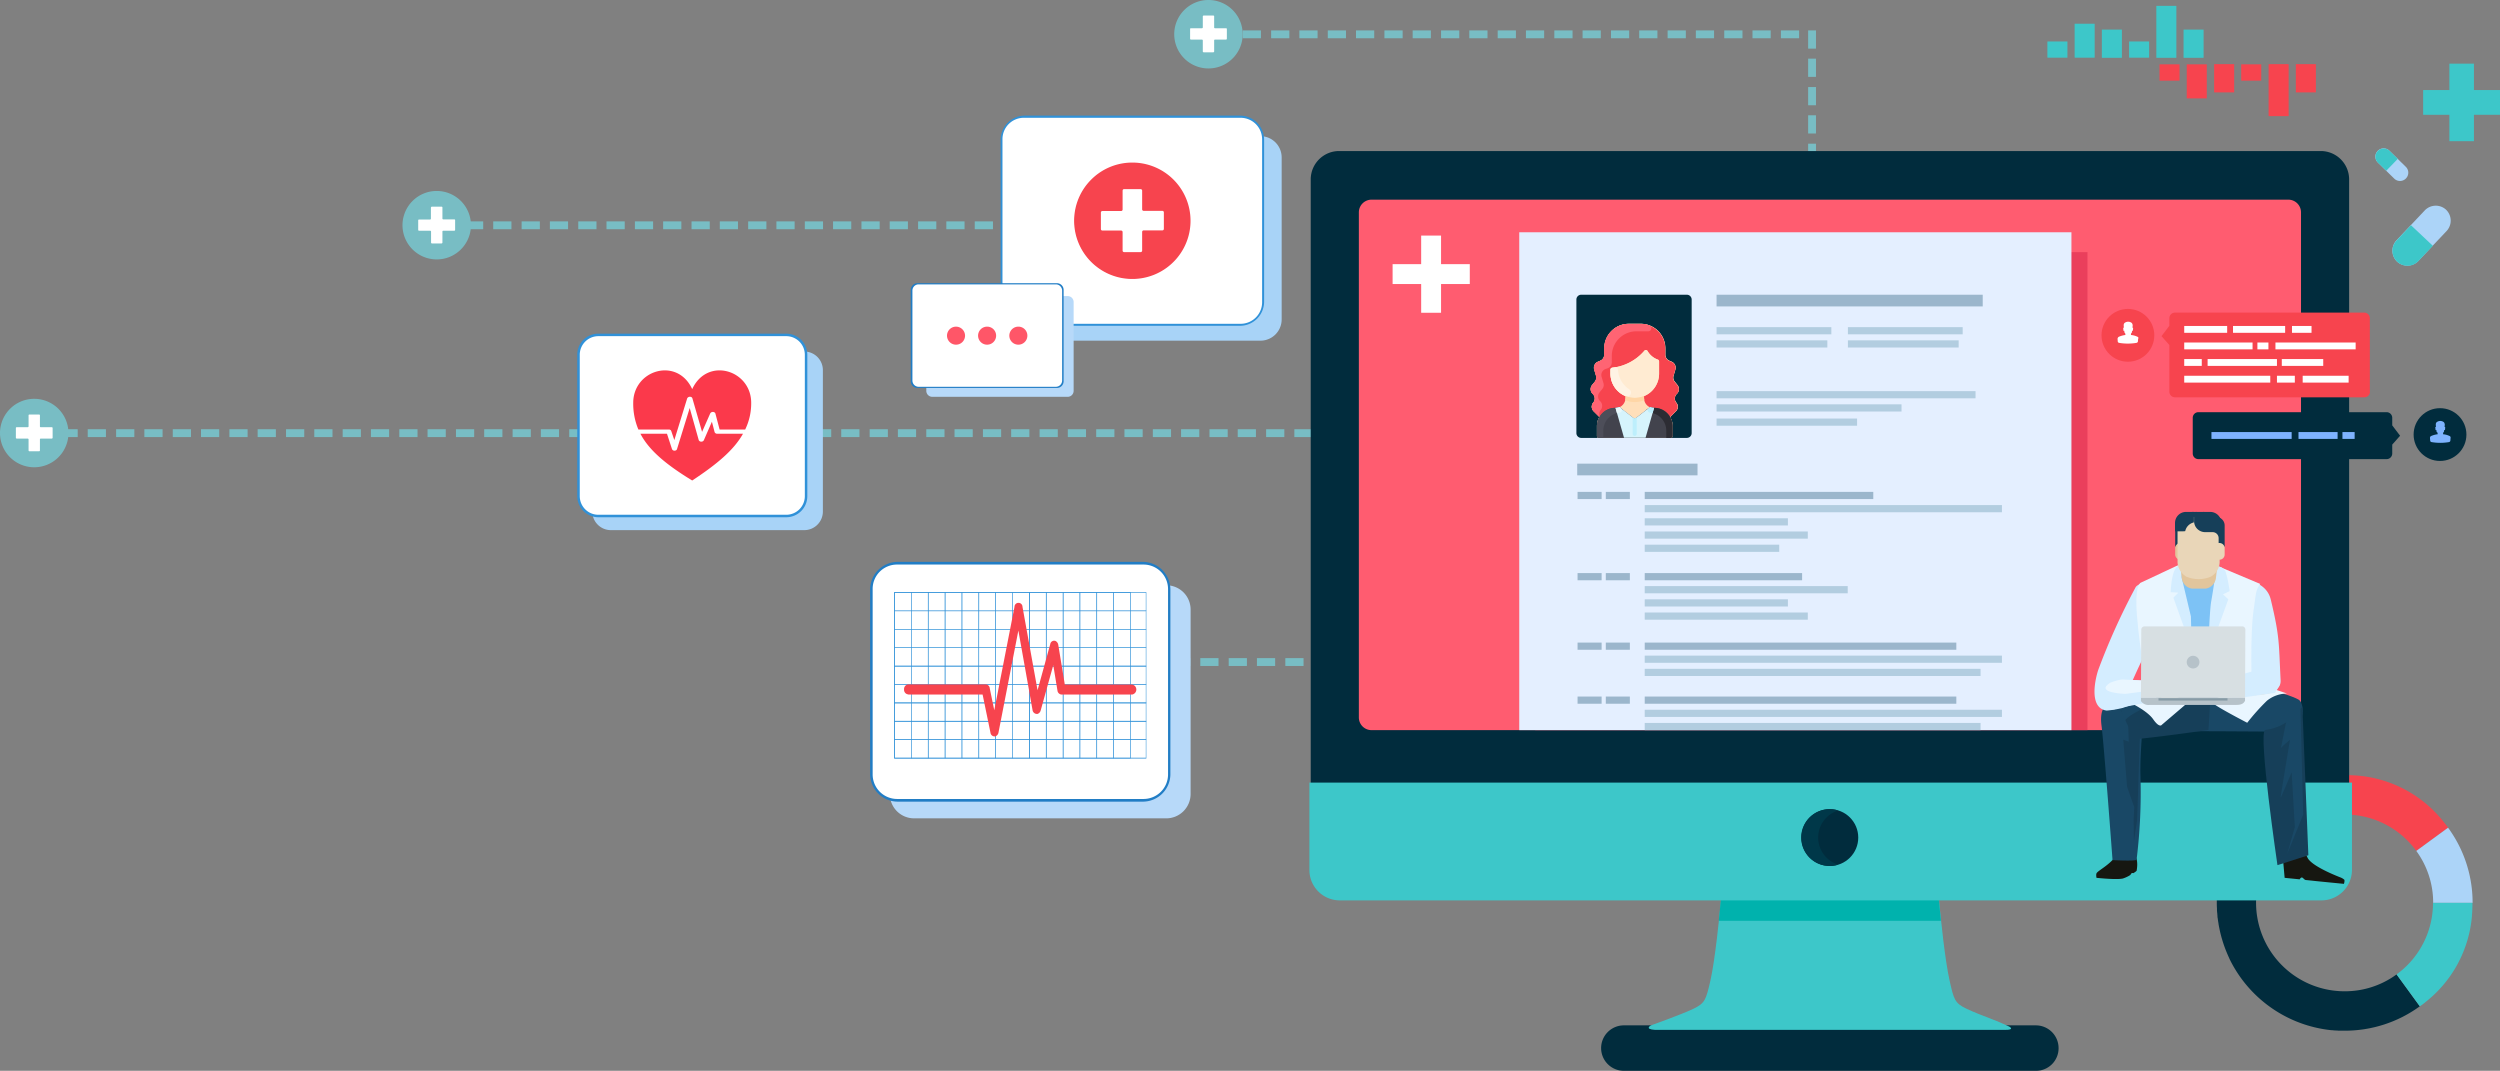 <svg xmlns="http://www.w3.org/2000/svg" xmlns:xlink="http://www.w3.org/1999/xlink" width="687.273" height="294.375" viewBox="0 0 687.273 294.375">
  <rect x="0" y="0" width="687.273" height="294.375" fill="#808080" stroke="none"/>
  <defs>
    <clipPath id="clip-path">
      <rect id="Rectangle_21855" data-name="Rectangle 21855" width="169.855" height="143.536"/>
    </clipPath>
    <clipPath id="clip-path-2">
      <rect id="Rectangle_21854" data-name="Rectangle 21854" width="31.739" height="39.409"/>
    </clipPath>
  </defs>
  <g id="mainbanner.00586187" transform="translate(-28.2 -20.1)">
    <path id="Path_27118" data-name="Path 27118" d="M1106.014,646.293H992.747a6.253,6.253,0,0,1-6.247-6.247h0a6.253,6.253,0,0,1,6.247-6.247h113.267a6.253,6.253,0,0,1,6.247,6.247h0A6.2,6.2,0,0,1,1106.014,646.293Z" transform="translate(-518.138 -331.818)" fill="#012c3d"/>
    <g id="Group_31621" data-name="Group 31621" transform="translate(44.552 138.098)">
      <rect id="Rectangle_21682" data-name="Rectangle 21682" width="5.007" height="2.159" transform="translate(0)" fill="#78bdc4"/>
      <rect id="Rectangle_21683" data-name="Rectangle 21683" width="5.007" height="2.159" transform="translate(7.762)" fill="#78bdc4"/>
      <rect id="Rectangle_21684" data-name="Rectangle 21684" width="5.007" height="2.159" transform="translate(15.571)" fill="#78bdc4"/>
      <rect id="Rectangle_21685" data-name="Rectangle 21685" width="5.007" height="2.159" transform="translate(23.333)" fill="#78bdc4"/>
      <rect id="Rectangle_21686" data-name="Rectangle 21686" width="5.007" height="2.159" transform="translate(31.142)" fill="#78bdc4"/>
      <rect id="Rectangle_21687" data-name="Rectangle 21687" width="5.007" height="2.159" transform="translate(38.904)" fill="#78bdc4"/>
      <rect id="Rectangle_21688" data-name="Rectangle 21688" width="5.007" height="2.159" transform="translate(46.712)" fill="#78bdc4"/>
      <rect id="Rectangle_21689" data-name="Rectangle 21689" width="5.007" height="2.159" transform="translate(54.475)" fill="#78bdc4"/>
      <rect id="Rectangle_21690" data-name="Rectangle 21690" width="5.007" height="2.159" transform="translate(62.283)" fill="#78bdc4"/>
      <rect id="Rectangle_21691" data-name="Rectangle 21691" width="5.007" height="2.159" transform="translate(70.046)" fill="#78bdc4"/>
      <rect id="Rectangle_21692" data-name="Rectangle 21692" width="5.007" height="2.159" transform="translate(77.854)" fill="#78bdc4"/>
      <rect id="Rectangle_21693" data-name="Rectangle 21693" width="5.007" height="2.159" transform="translate(85.616)" fill="#78bdc4"/>
      <rect id="Rectangle_21694" data-name="Rectangle 21694" width="5.007" height="2.159" transform="translate(93.425)" fill="#78bdc4"/>
      <rect id="Rectangle_21695" data-name="Rectangle 21695" width="5.007" height="2.159" transform="translate(101.187)" fill="#78bdc4"/>
      <rect id="Rectangle_21696" data-name="Rectangle 21696" width="5.007" height="2.159" transform="translate(108.995)" fill="#78bdc4"/>
      <rect id="Rectangle_21697" data-name="Rectangle 21697" width="5.007" height="2.159" transform="translate(116.758)" fill="#78bdc4"/>
      <rect id="Rectangle_21698" data-name="Rectangle 21698" width="5.007" height="2.159" transform="translate(124.566)" fill="#78bdc4"/>
      <rect id="Rectangle_21699" data-name="Rectangle 21699" width="5.007" height="2.159" transform="translate(132.329)" fill="#78bdc4"/>
      <rect id="Rectangle_21700" data-name="Rectangle 21700" width="5.007" height="2.159" transform="translate(140.137)" fill="#78bdc4"/>
      <rect id="Rectangle_21701" data-name="Rectangle 21701" width="5.007" height="2.159" transform="translate(147.899)" fill="#78bdc4"/>
    </g>
    <g id="Group_31622" data-name="Group 31622" transform="translate(243.894 138.098)">
      <rect id="Rectangle_21702" data-name="Rectangle 21702" width="5.007" height="2.159" fill="#78bdc4"/>
      <rect id="Rectangle_21703" data-name="Rectangle 21703" width="5.007" height="2.159" transform="translate(7.808)" fill="#78bdc4"/>
      <rect id="Rectangle_21704" data-name="Rectangle 21704" width="5.007" height="2.159" transform="translate(15.571)" fill="#78bdc4"/>
      <rect id="Rectangle_21705" data-name="Rectangle 21705" width="5.007" height="2.159" transform="translate(23.379)" fill="#78bdc4"/>
      <rect id="Rectangle_21706" data-name="Rectangle 21706" width="5.007" height="2.159" transform="translate(31.142)" fill="#78bdc4"/>
      <rect id="Rectangle_21707" data-name="Rectangle 21707" width="5.007" height="2.159" transform="translate(38.95)" fill="#78bdc4"/>
      <rect id="Rectangle_21708" data-name="Rectangle 21708" width="5.007" height="2.159" transform="translate(46.712)" fill="#78bdc4"/>
      <rect id="Rectangle_21709" data-name="Rectangle 21709" width="5.007" height="2.159" transform="translate(54.521)" fill="#78bdc4"/>
      <rect id="Rectangle_21710" data-name="Rectangle 21710" width="5.007" height="2.159" transform="translate(62.283)" fill="#78bdc4"/>
      <rect id="Rectangle_21711" data-name="Rectangle 21711" width="5.007" height="2.159" transform="translate(70.092)" fill="#78bdc4"/>
      <rect id="Rectangle_21712" data-name="Rectangle 21712" width="5.007" height="2.159" transform="translate(77.854)" fill="#78bdc4"/>
      <rect id="Rectangle_21713" data-name="Rectangle 21713" width="5.007" height="2.159" transform="translate(85.662)" fill="#78bdc4"/>
      <rect id="Rectangle_21714" data-name="Rectangle 21714" width="5.007" height="2.159" transform="translate(93.425)" fill="#78bdc4"/>
      <rect id="Rectangle_21715" data-name="Rectangle 21715" width="5.007" height="2.159" transform="translate(101.233)" fill="#78bdc4"/>
      <rect id="Rectangle_21716" data-name="Rectangle 21716" width="5.007" height="2.159" transform="translate(108.995)" fill="#78bdc4"/>
      <rect id="Rectangle_21717" data-name="Rectangle 21717" width="5.007" height="2.159" transform="translate(116.804)" fill="#78bdc4"/>
      <rect id="Rectangle_21718" data-name="Rectangle 21718" width="5.007" height="2.159" transform="translate(124.566)" fill="#78bdc4"/>
      <rect id="Rectangle_21719" data-name="Rectangle 21719" width="5.007" height="2.159" transform="translate(132.375)" fill="#78bdc4"/>
      <rect id="Rectangle_21720" data-name="Rectangle 21720" width="5.007" height="2.159" transform="translate(140.137)" fill="#78bdc4"/>
      <rect id="Rectangle_21721" data-name="Rectangle 21721" width="5.007" height="2.159" transform="translate(147.945)" fill="#78bdc4"/>
    </g>
    <g id="Group_31623" data-name="Group 31623" transform="translate(156.027 80.959)">
      <rect id="Rectangle_21722" data-name="Rectangle 21722" width="5.007" height="2.159" fill="#78bdc4"/>
      <rect id="Rectangle_21723" data-name="Rectangle 21723" width="5.007" height="2.159" transform="translate(7.762)" fill="#78bdc4"/>
      <rect id="Rectangle_21724" data-name="Rectangle 21724" width="5.007" height="2.159" transform="translate(15.571)" fill="#78bdc4"/>
      <rect id="Rectangle_21725" data-name="Rectangle 21725" width="5.007" height="2.159" transform="translate(23.333)" fill="#78bdc4"/>
      <rect id="Rectangle_21726" data-name="Rectangle 21726" width="5.007" height="2.159" transform="translate(31.142)" fill="#78bdc4"/>
      <rect id="Rectangle_21727" data-name="Rectangle 21727" width="5.007" height="2.159" transform="translate(38.904)" fill="#78bdc4"/>
      <rect id="Rectangle_21728" data-name="Rectangle 21728" width="5.007" height="2.159" transform="translate(46.712)" fill="#78bdc4"/>
      <rect id="Rectangle_21729" data-name="Rectangle 21729" width="5.007" height="2.159" transform="translate(54.475)" fill="#78bdc4"/>
      <rect id="Rectangle_21730" data-name="Rectangle 21730" width="5.007" height="2.159" transform="translate(62.283)" fill="#78bdc4"/>
      <rect id="Rectangle_21731" data-name="Rectangle 21731" width="5.007" height="2.159" transform="translate(70.046)" fill="#78bdc4"/>
      <rect id="Rectangle_21732" data-name="Rectangle 21732" width="5.007" height="2.159" transform="translate(77.854)" fill="#78bdc4"/>
      <rect id="Rectangle_21733" data-name="Rectangle 21733" width="5.007" height="2.159" transform="translate(85.616)" fill="#78bdc4"/>
      <rect id="Rectangle_21734" data-name="Rectangle 21734" width="5.007" height="2.159" transform="translate(93.425)" fill="#78bdc4"/>
      <rect id="Rectangle_21735" data-name="Rectangle 21735" width="5.007" height="2.159" transform="translate(101.187)" fill="#78bdc4"/>
      <rect id="Rectangle_21736" data-name="Rectangle 21736" width="5.007" height="2.159" transform="translate(108.995)" fill="#78bdc4"/>
      <rect id="Rectangle_21737" data-name="Rectangle 21737" width="5.007" height="2.159" transform="translate(116.758)" fill="#78bdc4"/>
      <rect id="Rectangle_21738" data-name="Rectangle 21738" width="5.007" height="2.159" transform="translate(124.566)" fill="#78bdc4"/>
      <rect id="Rectangle_21739" data-name="Rectangle 21739" width="5.007" height="2.159" transform="translate(132.329)" fill="#78bdc4"/>
      <rect id="Rectangle_21740" data-name="Rectangle 21740" width="5.007" height="2.159" transform="translate(140.137)" fill="#78bdc4"/>
      <rect id="Rectangle_21741" data-name="Rectangle 21741" width="5.007" height="2.159" transform="translate(147.899)" fill="#78bdc4"/>
    </g>
    <g id="Group_31624" data-name="Group 31624" transform="translate(369.839 28.46)">
      <rect id="Rectangle_21742" data-name="Rectangle 21742" width="5.007" height="2.159" fill="#78bdc4"/>
      <rect id="Rectangle_21743" data-name="Rectangle 21743" width="5.007" height="2.159" transform="translate(7.808)" fill="#78bdc4"/>
      <rect id="Rectangle_21744" data-name="Rectangle 21744" width="5.007" height="2.159" transform="translate(15.571)" fill="#78bdc4"/>
      <rect id="Rectangle_21745" data-name="Rectangle 21745" width="5.007" height="2.159" transform="translate(23.379)" fill="#78bdc4"/>
      <rect id="Rectangle_21746" data-name="Rectangle 21746" width="5.007" height="2.159" transform="translate(31.142)" fill="#78bdc4"/>
      <rect id="Rectangle_21747" data-name="Rectangle 21747" width="5.007" height="2.159" transform="translate(38.95)" fill="#78bdc4"/>
      <rect id="Rectangle_21748" data-name="Rectangle 21748" width="5.007" height="2.159" transform="translate(46.712)" fill="#78bdc4"/>
      <rect id="Rectangle_21749" data-name="Rectangle 21749" width="5.007" height="2.159" transform="translate(54.521)" fill="#78bdc4"/>
      <rect id="Rectangle_21750" data-name="Rectangle 21750" width="5.007" height="2.159" transform="translate(62.283)" fill="#78bdc4"/>
      <rect id="Rectangle_21751" data-name="Rectangle 21751" width="5.007" height="2.159" transform="translate(70.091)" fill="#78bdc4"/>
      <rect id="Rectangle_21752" data-name="Rectangle 21752" width="5.007" height="2.159" transform="translate(77.854)" fill="#78bdc4"/>
      <rect id="Rectangle_21753" data-name="Rectangle 21753" width="5.007" height="2.159" transform="translate(85.662)" fill="#78bdc4"/>
      <rect id="Rectangle_21754" data-name="Rectangle 21754" width="5.007" height="2.159" transform="translate(93.425)" fill="#78bdc4"/>
      <rect id="Rectangle_21755" data-name="Rectangle 21755" width="5.007" height="2.159" transform="translate(101.233)" fill="#78bdc4"/>
      <rect id="Rectangle_21756" data-name="Rectangle 21756" width="5.007" height="2.159" transform="translate(108.995)" fill="#78bdc4"/>
      <rect id="Rectangle_21757" data-name="Rectangle 21757" width="5.007" height="2.159" transform="translate(116.804)" fill="#78bdc4"/>
      <rect id="Rectangle_21758" data-name="Rectangle 21758" width="5.007" height="2.159" transform="translate(124.566)" fill="#78bdc4"/>
      <rect id="Rectangle_21759" data-name="Rectangle 21759" width="5.007" height="2.159" transform="translate(132.375)" fill="#78bdc4"/>
      <rect id="Rectangle_21760" data-name="Rectangle 21760" width="5.007" height="2.159" transform="translate(140.137)" fill="#78bdc4"/>
      <rect id="Rectangle_21761" data-name="Rectangle 21761" width="5.007" height="2.159" transform="translate(147.945)" fill="#78bdc4"/>
      <rect id="Rectangle_21762" data-name="Rectangle 21762" width="2.159" height="5.007" transform="translate(155.432 38.904)" fill="#78bdc4"/>
      <rect id="Rectangle_21763" data-name="Rectangle 21763" width="2.159" height="5.007" transform="translate(155.432 31.142)" fill="#78bdc4"/>
      <rect id="Rectangle_21764" data-name="Rectangle 21764" width="2.159" height="5.007" transform="translate(155.432 23.333)" fill="#78bdc4"/>
      <rect id="Rectangle_21765" data-name="Rectangle 21765" width="2.159" height="5.007" transform="translate(155.432 15.571)" fill="#78bdc4"/>
      <rect id="Rectangle_21766" data-name="Rectangle 21766" width="2.159" height="5.007" transform="translate(155.432 7.762)" fill="#78bdc4"/>
      <rect id="Rectangle_21767" data-name="Rectangle 21767" width="2.159" height="5.007" transform="translate(155.432)" fill="#78bdc4"/>
    </g>
    <g id="Group_31625" data-name="Group 31625" transform="translate(311.46 201.024)">
      <rect id="Rectangle_21768" data-name="Rectangle 21768" width="5.007" height="2.159" fill="#78bdc4"/>
      <rect id="Rectangle_21769" data-name="Rectangle 21769" width="5.007" height="2.159" transform="translate(7.808)" fill="#78bdc4"/>
      <rect id="Rectangle_21770" data-name="Rectangle 21770" width="5.007" height="2.159" transform="translate(15.571)" fill="#78bdc4"/>
      <rect id="Rectangle_21771" data-name="Rectangle 21771" width="5.007" height="2.159" transform="translate(23.379)" fill="#78bdc4"/>
      <rect id="Rectangle_21772" data-name="Rectangle 21772" width="5.007" height="2.159" transform="translate(31.142)" fill="#78bdc4"/>
      <rect id="Rectangle_21773" data-name="Rectangle 21773" width="5.007" height="2.159" transform="translate(38.95)" fill="#78bdc4"/>
      <rect id="Rectangle_21774" data-name="Rectangle 21774" width="5.007" height="2.159" transform="translate(46.712)" fill="#78bdc4"/>
      <rect id="Rectangle_21775" data-name="Rectangle 21775" width="5.007" height="2.159" transform="translate(54.521)" fill="#78bdc4"/>
      <rect id="Rectangle_21776" data-name="Rectangle 21776" width="5.007" height="2.159" transform="translate(62.283)" fill="#78bdc4"/>
      <rect id="Rectangle_21777" data-name="Rectangle 21777" width="5.007" height="2.159" transform="translate(70.091)" fill="#78bdc4"/>
      <rect id="Rectangle_21778" data-name="Rectangle 21778" width="5.007" height="2.159" transform="translate(77.854)" fill="#78bdc4"/>
      <rect id="Rectangle_21779" data-name="Rectangle 21779" width="5.007" height="2.159" transform="translate(85.662)" fill="#78bdc4"/>
      <rect id="Rectangle_21780" data-name="Rectangle 21780" width="5.007" height="2.159" transform="translate(93.425)" fill="#78bdc4"/>
      <rect id="Rectangle_21781" data-name="Rectangle 21781" width="5.007" height="2.159" transform="translate(101.233)" fill="#78bdc4"/>
      <rect id="Rectangle_21782" data-name="Rectangle 21782" width="5.007" height="2.159" transform="translate(108.995)" fill="#78bdc4"/>
      <rect id="Rectangle_21783" data-name="Rectangle 21783" width="5.007" height="2.159" transform="translate(116.804)" fill="#78bdc4"/>
      <rect id="Rectangle_21784" data-name="Rectangle 21784" width="5.007" height="2.159" transform="translate(124.566)" fill="#78bdc4"/>
      <rect id="Rectangle_21785" data-name="Rectangle 21785" width="5.007" height="2.159" transform="translate(132.375)" fill="#78bdc4"/>
      <rect id="Rectangle_21786" data-name="Rectangle 21786" width="5.007" height="2.159" transform="translate(140.137)" fill="#78bdc4"/>
      <rect id="Rectangle_21787" data-name="Rectangle 21787" width="5.007" height="2.159" transform="translate(147.945)" fill="#78bdc4"/>
    </g>
    <g id="Group_31626" data-name="Group 31626" transform="translate(637.619 233.176)">
      <path id="Path_27119" data-name="Path 27119" d="M1445.561,496.769a33.692,33.692,0,0,0-25.262-12.723c-.643-.046-1.24-.046-1.883-.046h0a33.245,33.245,0,0,0-10.84,1.7.653.653,0,0,1-.276.092c.092-.046.184-.046.276-.092l3.353,10.335a24.171,24.171,0,0,1,7.533-1.194h0a24.266,24.266,0,0,1,19.659,10.013l8.773-6.385C1446.434,497.871,1446.021,497.32,1445.561,496.769Z" transform="translate(-1383.278 -484)" fill="#f7444e"/>
      <path id="Path_27120" data-name="Path 27120" d="M1474.4,521.522a24.038,24.038,0,0,1,4.639,14.285h10.84c0,.643,0,1.286-.046,1.883v.092c.046-.643.046-1.332.046-1.975a34.817,34.817,0,0,0-6.476-20.3c-.505-.689-.689-.919-.276-.367Z" transform="translate(-1419.558 -500.669)" fill="#acd4f8"/>
      <path id="Path_27121" data-name="Path 27121" d="M1404.422,540.689a24.038,24.038,0,0,1-14.285,4.639,24.344,24.344,0,0,1-7.533-47.493l-3.353-10.335a.654.654,0,0,1-.276.092c-.413.138-.873.276-1.286.459-.138.046-.229.092-.367.138A34.42,34.42,0,0,0,1355,519.514v1.562c0,.459,0,.919.046,1.424v.413a8.9,8.9,0,0,0,.092,1.1c0,.276.046.505.046.781a2.683,2.683,0,0,0,.092.6,11.577,11.577,0,0,0,.184,1.24v.092a35.946,35.946,0,0,0,2.526,8.543c.138.322.276.643.459,1.01v.046a35.194,35.194,0,0,0,28.018,19.7h.23a11.257,11.257,0,0,0,1.24.092c.23,0,.413.046.643.046h1.562a34.962,34.962,0,0,0,20.669-6.706Z" transform="translate(-1355 -485.892)" fill="#012c3d"/>
      <path id="Path_27122" data-name="Path 27122" d="M1470.638,587.691a33.659,33.659,0,0,0,12.677-23.563v-.184c.046-.459.092-.965.092-1.47v-.092c.046-.643.046-1.24.046-1.883h-10.84a24.266,24.266,0,0,1-10.013,19.659l6.385,8.773h0A14.1,14.1,0,0,0,1470.638,587.691Z" transform="translate(-1413.177 -525.362)" fill="#3dc7c9"/>
    </g>
    <g id="Group_31627" data-name="Group 31627" transform="translate(591.045 21.708)">
      <path id="Path_27123" data-name="Path 27123" d="M1259.112,49.309c0,.046-.046.046-.092.046h-5.328a.161.161,0,0,1-.092-.046V44.946c0-.046.046-.046.092-.046h5.328a.16.16,0,0,1,.092.046Z" transform="translate(-1253.6 -35.117)" fill="#3dc7c9"/>
      <path id="Path_27124" data-name="Path 27124" d="M1275.412,43.578c0,.046-.046.046-.092.046h-5.328a.161.161,0,0,1-.092-.046V34.346c0-.046.046-.046.092-.046h5.328a.16.16,0,0,1,.092.046Z" transform="translate(-1262.413 -29.385)" fill="#3dc7c9"/>
      <path id="Path_27125" data-name="Path 27125" d="M1291.712,45.516a.161.161,0,0,1-.092.046h-5.328c-.046,0-.092,0-.092-.046V37.846a.16.16,0,0,1,.092-.046h5.328c.046,0,.092,0,.092.046Z" transform="translate(-1271.226 -31.278)" fill="#3dc7c9"/>
      <path id="Path_27126" data-name="Path 27126" d="M1308.012,49.309c0,.046-.046.046-.092.046h-5.328a.161.161,0,0,1-.092-.046V44.946c0-.046.046-.046.092-.046h5.328a.161.161,0,0,1,.092.046Z" transform="translate(-1280.04 -35.117)" fill="#3dc7c9"/>
      <path id="Path_27127" data-name="Path 27127" d="M1324.312,37.793a.1.1,0,0,1-.092.092h-5.328a.1.1,0,0,1-.092-.092v-14.1a.1.1,0,0,1,.092-.092h5.328a.1.1,0,0,1,.092.092Z" transform="translate(-1288.853 -23.6)" fill="#3dc7c9"/>
      <path id="Path_27128" data-name="Path 27128" d="M1340.612,45.516a.16.16,0,0,1-.092.046h-5.328c-.046,0-.092,0-.092-.046V37.846a.161.161,0,0,1,.092-.046h5.328c.046,0,.092,0,.092.046Z" transform="translate(-1297.666 -31.278)" fill="#3dc7c9"/>
    </g>
    <g id="Group_31629" data-name="Group 31629" transform="translate(621.865 37.738)">
      <g id="Group_31628" data-name="Group 31628">
        <path id="Path_27129" data-name="Path 27129" d="M1326.212,58.646c0-.046-.046-.046-.092-.046h-5.328a.16.16,0,0,0-.092.046v4.409c0,.046.046.046.092.046h5.328a.159.159,0,0,0,.092-.046Z" transform="translate(-1320.7 -58.554)" fill="#f7444e"/>
        <path id="Path_27130" data-name="Path 27130" d="M1342.512,58.646c0-.046-.046-.046-.092-.046h-5.328a.16.16,0,0,0-.092.046v9.278c0,.046.046.046.092.046h5.328a.16.16,0,0,0,.092-.046Z" transform="translate(-1329.513 -58.554)" fill="#f7444e"/>
        <path id="Path_27131" data-name="Path 27131" d="M1358.912,58.546a.16.16,0,0,0-.092-.046h-5.328c-.046,0-.092,0-.092.046v7.671a.161.161,0,0,0,.092.046h5.328c.046,0,.092,0,.092-.046Z" transform="translate(-1338.38 -58.5)" fill="#f7444e"/>
        <path id="Path_27132" data-name="Path 27132" d="M1375.112,58.646c0-.046-.046-.046-.092-.046h-5.328a.16.16,0,0,0-.092.046v4.409c0,.046.046.046.092.046h5.328a.16.16,0,0,0,.092-.046Z" transform="translate(-1347.14 -58.554)" fill="#f7444e"/>
        <path id="Path_27133" data-name="Path 27133" d="M1391.512,58.592a.1.1,0,0,0-.092-.092h-5.328a.1.1,0,0,0-.092.092v14.1a.1.1,0,0,0,.092.092h5.328a.1.1,0,0,0,.092-.092Z" transform="translate(-1356.007 -58.5)" fill="#f7444e"/>
        <path id="Path_27134" data-name="Path 27134" d="M1407.812,58.546a.16.16,0,0,0-.092-.046h-5.328c-.046,0-.092,0-.092.046v7.671a.16.16,0,0,0,.092.046h5.328c.046,0,.092,0,.092-.046Z" transform="translate(-1364.82 -58.5)" fill="#f7444e"/>
      </g>
    </g>
    <g id="Group_31630" data-name="Group 31630" transform="translate(388.165 61.622)">
      <path id="Path_27135" data-name="Path 27135" d="M1114.167,592.913s-2.067-1.01-4.455-1.929c-2.526-.964-5.6-2.159-7.4-3.031-3.169-1.516-3.445-2.526-4.593-7.671-1.286-5.65-2.48-17.546-2.985-22.782h-59.8c-.505,5.19-1.7,17.133-2.986,22.782-1.194,5.19-1.47,6.155-4.593,7.671-1.791.873-4.823,2.021-7.349,2.985h0c-2.434.919-4.409,1.608-4.409,1.608s-1.929,1.056,1.148,1.24h96.135C1115.774,593.832,1114.167,592.913,1114.167,592.913Z" transform="translate(-921.713 -352.186)" fill="#3dc7c9"/>
      <path id="Path_27136" data-name="Path 27136" d="M1117.989,563.793c-.276-2.48-.459-4.685-.643-6.293h-59.8c-.138,1.608-.367,3.812-.643,6.293Z" transform="translate(-944.368 -352.186)" fill="#00b2ad"/>
      <path id="Path_27137" data-name="Path 27137" d="M1098.164,284.489V118.308a7.8,7.8,0,0,0-7.808-7.808H820.508a7.8,7.8,0,0,0-7.808,7.808v166.18Z" transform="translate(-812.333 -110.5)" fill="#012c3d"/>
      <path id="Path_27138" data-name="Path 27138" d="M811.9,488.5v24.022a8.36,8.36,0,0,0,8.359,8.36h269.848a8.4,8.4,0,0,0,8.406-8.36V488.5Z" transform="translate(-811.9 -314.879)" fill="#3dc7c9"/>
      <path id="Path_27139" data-name="Path 27139" d="M844.991,285.433h252.026a3.489,3.489,0,0,0,3.491-3.491V143.091a3.489,3.489,0,0,0-3.491-3.491H844.991a3.489,3.489,0,0,0-3.491,3.491v138.9A3.48,3.48,0,0,0,844.991,285.433Z" transform="translate(-827.904 -126.234)" fill="#ff5c70"/>
    </g>
    <g id="Group_31631" data-name="Group 31631" transform="translate(411.039 84.863)">
      <rect id="Rectangle_21788" data-name="Rectangle 21788" width="5.466" height="21.22" transform="translate(7.854)" fill="#fff"/>
      <rect id="Rectangle_21789" data-name="Rectangle 21789" width="21.22" height="5.466" transform="translate(0 7.854)" fill="#fff"/>
    </g>
    <g id="Group_31635" data-name="Group 31635" transform="translate(440.619 77.285)">
      <g id="Group_31634" data-name="Group 31634" clip-path="url(#clip-path)">
        <rect id="Rectangle_21790" data-name="Rectangle 21790" width="151.804" height="214.73" transform="translate(9.646 12.126)" fill="#ea3f5c"/>
        <rect id="Rectangle_21791" data-name="Rectangle 21791" width="151.804" height="214.73" transform="translate(5.236 6.66)" fill="#e4efff"/>
        <rect id="Rectangle_21792" data-name="Rectangle 21792" width="73.169" height="3.215" transform="translate(59.481 23.838)" fill="#9bb6cc"/>
        <rect id="Rectangle_21793" data-name="Rectangle 21793" width="45.243" height="2.343" transform="translate(59.895 190.983)" fill="#b2cde0"/>
        <rect id="Rectangle_21794" data-name="Rectangle 21794" width="45.243" height="2.343" transform="translate(59.895 194.979)" fill="#b2cde0"/>
        <rect id="Rectangle_21795" data-name="Rectangle 21795" width="45.243" height="2.343" transform="translate(59.895 198.975)" fill="#b2cde0"/>
        <rect id="Rectangle_21796" data-name="Rectangle 21796" width="44.002" height="2.343" transform="translate(59.895 190.983)" fill="#9bb6cc"/>
        <rect id="Rectangle_21797" data-name="Rectangle 21797" width="28.34" height="2.343" transform="translate(59.895 194.979)" fill="#9bb6cc"/>
        <rect id="Rectangle_21798" data-name="Rectangle 21798" width="40.879" height="2.343" transform="translate(59.895 198.975)" fill="#9bb6cc"/>
        <rect id="Rectangle_21799" data-name="Rectangle 21799" width="39.042" height="1.975" transform="translate(27.421 161.22)" fill="#b2cde0"/>
        <rect id="Rectangle_21800" data-name="Rectangle 21800" width="29.212" height="1.975" transform="translate(27.421 164.848)" fill="#b2cde0"/>
        <rect id="Rectangle_21801" data-name="Rectangle 21801" width="31.968" height="1.975" transform="translate(27.421 168.477)" fill="#b2cde0"/>
        <rect id="Rectangle_21802" data-name="Rectangle 21802" width="24.068" height="1.975" transform="translate(21.404 191.305)" fill="#b2cde0"/>
        <rect id="Rectangle_21803" data-name="Rectangle 21803" width="29.212" height="1.975" transform="translate(21.404 194.933)" fill="#b2cde0"/>
        <rect id="Rectangle_21804" data-name="Rectangle 21804" width="20.026" height="1.975" transform="translate(21.404 198.516)" fill="#b2cde0"/>
        <rect id="Rectangle_21805" data-name="Rectangle 21805" width="26.273" height="1.975" transform="translate(27.421 172.059)" fill="#b2cde0"/>
        <rect id="Rectangle_21806" data-name="Rectangle 21806" width="39.409" height="1.975" transform="translate(27.421 175.688)" fill="#b2cde0"/>
        <rect id="Rectangle_21807" data-name="Rectangle 21807" width="3.077" height="1.975" transform="translate(21.174 161.22)" fill="#b2cde0"/>
        <rect id="Rectangle_21808" data-name="Rectangle 21808" width="3.077" height="1.975" transform="translate(21.174 164.848)" fill="#b2cde0"/>
        <rect id="Rectangle_21809" data-name="Rectangle 21809" width="3.077" height="1.975" transform="translate(21.174 168.477)" fill="#b2cde0"/>
        <rect id="Rectangle_21810" data-name="Rectangle 21810" width="3.077" height="1.975" transform="translate(21.174 172.059)" fill="#b2cde0"/>
        <rect id="Rectangle_21811" data-name="Rectangle 21811" width="3.077" height="1.975" transform="translate(21.174 175.688)" fill="#b2cde0"/>
        <rect id="Rectangle_21812" data-name="Rectangle 21812" width="62.834" height="1.975" transform="translate(39.731 78.038)" fill="#9bb6cc"/>
        <rect id="Rectangle_21813" data-name="Rectangle 21813" width="6.614" height="1.975" transform="translate(21.266 78.038)" fill="#9bb6cc"/>
        <rect id="Rectangle_21814" data-name="Rectangle 21814" width="98.202" height="1.975" transform="translate(39.731 81.666)" fill="#b2cde0"/>
        <rect id="Rectangle_21815" data-name="Rectangle 21815" width="39.363" height="1.975" transform="translate(39.731 85.295)" fill="#b2cde0"/>
        <rect id="Rectangle_21816" data-name="Rectangle 21816" width="44.829" height="1.975" transform="translate(39.731 88.923)" fill="#b2cde0"/>
        <rect id="Rectangle_21817" data-name="Rectangle 21817" width="36.975" height="1.975" transform="translate(39.731 92.552)" fill="#b2cde0"/>
        <rect id="Rectangle_21818" data-name="Rectangle 21818" width="43.267" height="1.975" transform="translate(39.731 100.36)" fill="#9bb6cc"/>
        <rect id="Rectangle_21819" data-name="Rectangle 21819" width="6.614" height="1.975" transform="translate(21.266 100.36)" fill="#9bb6cc"/>
        <rect id="Rectangle_21820" data-name="Rectangle 21820" width="55.807" height="1.975" transform="translate(39.731 103.943)" fill="#b2cde0"/>
        <rect id="Rectangle_21821" data-name="Rectangle 21821" width="39.363" height="1.975" transform="translate(39.731 107.572)" fill="#b2cde0"/>
        <rect id="Rectangle_21822" data-name="Rectangle 21822" width="44.829" height="1.975" transform="translate(39.731 111.2)" fill="#b2cde0"/>
        <rect id="Rectangle_21823" data-name="Rectangle 21823" width="85.662" height="1.975" transform="translate(39.731 119.468)" fill="#9bb6cc"/>
        <rect id="Rectangle_21824" data-name="Rectangle 21824" width="6.614" height="1.975" transform="translate(21.266 119.468)" fill="#9bb6cc"/>
        <rect id="Rectangle_21825" data-name="Rectangle 21825" width="98.202" height="1.975" transform="translate(39.731 123.051)" fill="#b2cde0"/>
        <rect id="Rectangle_21826" data-name="Rectangle 21826" width="92.322" height="1.975" transform="translate(39.731 126.679)" fill="#b2cde0"/>
        <rect id="Rectangle_21827" data-name="Rectangle 21827" width="85.662" height="1.975" transform="translate(39.731 134.304)" fill="#9bb6cc"/>
        <rect id="Rectangle_21828" data-name="Rectangle 21828" width="6.614" height="1.975" transform="translate(21.266 134.304)" fill="#9bb6cc"/>
        <rect id="Rectangle_21829" data-name="Rectangle 21829" width="6.614" height="1.975" transform="translate(29.029 78.038)" fill="#9bb6cc"/>
        <rect id="Rectangle_21830" data-name="Rectangle 21830" width="6.614" height="1.975" transform="translate(29.029 100.36)" fill="#9bb6cc"/>
        <rect id="Rectangle_21831" data-name="Rectangle 21831" width="6.614" height="1.975" transform="translate(29.029 119.468)" fill="#9bb6cc"/>
        <rect id="Rectangle_21832" data-name="Rectangle 21832" width="6.614" height="1.975" transform="translate(29.029 134.304)" fill="#9bb6cc"/>
        <rect id="Rectangle_21833" data-name="Rectangle 21833" width="98.202" height="1.975" transform="translate(39.731 137.932)" fill="#b2cde0"/>
        <rect id="Rectangle_21834" data-name="Rectangle 21834" width="92.322" height="1.975" transform="translate(39.731 141.561)" fill="#b2cde0"/>
        <rect id="Rectangle_21835" data-name="Rectangle 21835" width="33.071" height="3.215" transform="translate(21.174 70.275)" fill="#9bb6cc"/>
        <rect id="Rectangle_21836" data-name="Rectangle 21836" width="24.803" height="3.215" transform="translate(21.174 155.203)" fill="#9bb6cc"/>
        <rect id="Rectangle_21837" data-name="Rectangle 21837" width="24.803" height="3.215" transform="translate(21.174 184.92)" fill="#9bb6cc"/>
        <rect id="Rectangle_21838" data-name="Rectangle 21838" width="46.988" height="1.975" transform="translate(88.969 161.22)" fill="#b2cde0"/>
        <rect id="Rectangle_21839" data-name="Rectangle 21839" width="29.212" height="1.975" transform="translate(88.969 164.848)" fill="#b2cde0"/>
        <rect id="Rectangle_21840" data-name="Rectangle 21840" width="31.968" height="1.975" transform="translate(88.969 168.477)" fill="#b2cde0"/>
        <rect id="Rectangle_21841" data-name="Rectangle 21841" width="26.273" height="1.975" transform="translate(88.969 172.059)" fill="#b2cde0"/>
        <rect id="Rectangle_21842" data-name="Rectangle 21842" width="3.077" height="1.975" transform="translate(82.769 161.22)" fill="#b2cde0"/>
        <rect id="Rectangle_21843" data-name="Rectangle 21843" width="3.077" height="1.975" transform="translate(82.769 164.848)" fill="#b2cde0"/>
        <rect id="Rectangle_21844" data-name="Rectangle 21844" width="3.077" height="1.975" transform="translate(82.769 168.477)" fill="#b2cde0"/>
        <rect id="Rectangle_21845" data-name="Rectangle 21845" width="3.077" height="1.975" transform="translate(82.769 172.059)" fill="#b2cde0"/>
        <rect id="Rectangle_21846" data-name="Rectangle 21846" width="24.803" height="3.215" transform="translate(82.769 155.203)" fill="#9bb6cc"/>
        <rect id="Rectangle_21847" data-name="Rectangle 21847" width="31.555" height="1.975" transform="translate(59.481 32.749)" fill="#b2cde0"/>
        <rect id="Rectangle_21848" data-name="Rectangle 21848" width="30.453" height="1.975" transform="translate(59.481 36.378)" fill="#b2cde0"/>
        <rect id="Rectangle_21849" data-name="Rectangle 21849" width="31.555" height="1.975" transform="translate(95.583 32.749)" fill="#b2cde0"/>
        <rect id="Rectangle_21850" data-name="Rectangle 21850" width="30.453" height="1.975" transform="translate(95.583 36.378)" fill="#b2cde0"/>
        <rect id="Rectangle_21851" data-name="Rectangle 21851" width="71.194" height="1.975" transform="translate(59.481 50.341)" fill="#b2cde0"/>
        <rect id="Rectangle_21852" data-name="Rectangle 21852" width="50.846" height="1.975" transform="translate(59.481 53.97)" fill="#b2cde0"/>
        <rect id="Rectangle_21853" data-name="Rectangle 21853" width="38.628" height="1.975" transform="translate(59.481 57.874)" fill="#b2cde0"/>
        <g id="Group_31633" data-name="Group 31633" transform="translate(20.899 23.838)">
          <g id="Group_31632" data-name="Group 31632" clip-path="url(#clip-path-2)">
            <path id="Path_27140" data-name="Path 27140" d="M1002.061,235.863H973.032a1.333,1.333,0,0,1-1.332-1.332v-36.7a1.333,1.333,0,0,1,1.332-1.332h29.029a1.333,1.333,0,0,1,1.332,1.332v36.7A1.333,1.333,0,0,1,1002.061,235.863Z" transform="translate(-971.654 -196.5)" fill="#012c3d"/>
          </g>
        </g>
      </g>
    </g>
    <g id="Group_31645" data-name="Group 31645" transform="translate(603.996 160.834)">
      <path id="Path_27141" data-name="Path 27141" d="M1323.987,441.155s20.394.046,28.248.184c5.42.092,5.925-7.671,3.812-8.865-6.522-3.537-26.824-5.374-26.824-5.374L1315.4,439.823C1315.352,439.777,1316.133,439.777,1323.987,441.155Z" transform="translate(-1299.964 -380.893)" fill="#194866"/>
      <path id="Path_27142" data-name="Path 27142" d="M1283,536.684c-.322.367-.092,1.378-.092,1.378s5.466.6,7.257.184a8.9,8.9,0,0,0,1.975-.919c.138-.092.322-.505.459-.551.23-.138.322.092.505-.046a3.964,3.964,0,0,0,.827-.6c.459-2.526-.138-3.537-.138-3.537s-4.685-1.562-5.558-.459C1286.168,534.709,1283.687,535.857,1283,536.684Z" transform="translate(-1282.354 -437.472)" fill="#161711"/>
      <path id="Path_27143" data-name="Path 27143" d="M1394.8,533.693l.368,4.134,4.134.413s.276-.551.643-.505c.276.046.643.643,1.01.689.873.092,1.837.184,2.2.23.781.092,8.313.827,8.313.827s.276-.827.092-1.148a3.687,3.687,0,0,0-1.24-.689c-2.067-.827-8.038-3.307-8.911-5.466C1400.4,529.559,1394.8,533.693,1394.8,533.693Z" transform="translate(-1342.896 -437.237)" fill="#161711"/>
      <path id="Path_27144" data-name="Path 27144" d="M1297.707,440.1s-1.332,12.815-1.148,19.567A151.032,151.032,0,0,1,1295.5,482.9c-.092.505-6.614.138-6.614.138s-2.343-31.739-3.031-36.975C1285.168,440.785,1287.189,437.018,1297.707,440.1Z" transform="translate(-1283.927 -387.32)" fill="#194866"/>
      <path id="Path_27145" data-name="Path 27145" d="M1391.3,445.451s-2.113,3.307-7.854,4.088c-2.067.276,3.353,37.159,3.353,37.159l8.5-2.71-1.654-40.787Z" transform="translate(-1336.503 -389.598)" fill="#163f59"/>
      <path id="Path_27146" data-name="Path 27146" d="M1317.179,440.845s-11.115,1.608-18.556,2.388c-2.71.276-5.1-7.349-5.42-7.671a5.469,5.469,0,0,0-3.9-1.883c1.608-1.745,9.967-3.353,18.648-5.42,8.727-2.021,10.059-.735,10.059-.735Z" transform="translate(-1285.853 -380.905)" fill="#163f59"/>
      <path id="Path_27147" data-name="Path 27147" d="M1303.639,453.988l-.827,24.941-.872,5.741-.092-5.741.184-3.629-1.975-5.6L1299,456.744l1.516.551-.184-5.7Z" transform="translate(-1291.099 -394.14)" fill="#163f59"/>
      <path id="Path_27148" data-name="Path 27148" d="M1396.531,441.3l2.067.551.781,29.947-4.363,10.7,2.067-7.3-.873-15.066s-3.031,7.3-3.031,6.936,2.572-15.846,2.572-15.846a34.353,34.353,0,0,0-2.572,2.3C1393.5,453.426,1394.923,442.724,1396.531,441.3Z" transform="translate(-1342.009 -388.571)" fill="#194866"/>
      <path id="Path_27149" data-name="Path 27149" d="M1308.047,428.21c-8.727,2.067-17.041,3.675-18.648,5.42a5.791,5.791,0,0,1,3.9,1.883c.092.092.6,2.526.965,3.4-1.424-2.572,19.062-9.783,23.471-11.667C1316.866,426.97,1314.432,426.694,1308.047,428.21Z" transform="translate(-1285.907 -380.855)" fill="#194866"/>
      <path id="Path_27150" data-name="Path 27150" d="M1301.962,365.1s-7.946,1.332-8.865,2.986a181.413,181.413,0,0,0-10.243,22.644c-.781,2.251-2.8,10.61,2.3,11.253a27.928,27.928,0,0,0,4.409-.735l2.48-.873-1.056-2.021-.046-1.562s3.169-7.671,7.073-14.928C1301.962,374.608,1301.962,365.1,1301.962,365.1Z" transform="translate(-1281.797 -347.37)" fill="#d4edff"/>
      <path id="Path_27151" data-name="Path 27151" d="M1302.8,438.958s4.823,2.2,6.522,4.685c1.745,2.48,2.342,1.47,2.342,1.47l7.533-6.43A28.967,28.967,0,0,0,1302.8,438.958Z" transform="translate(-1293.153 -386.596)" fill="#e9f6ff"/>
      <path id="Path_27152" data-name="Path 27152" d="M1365.583,429.8l7.4,2.48a8.928,8.928,0,0,0-5.558,1.975,59.239,59.239,0,0,0-5.42,6.063s-7.9-4.088-9.37-5.328C1351.115,433.75,1362,429.8,1365.583,429.8Z" transform="translate(-1320.018 -382.353)" fill="#e9f6ff"/>
      <path id="Path_27153" data-name="Path 27153" d="M1369,367.2s6.247.138,7.533,5.374c2.526,10.426,2.2,12.264,2.71,22.185.046.965-.046,3.537-5.925,3.675-2.389.046-2.251-4.364-2.251-4.364a110.276,110.276,0,0,1-3.123-11.621C1366.249,375.1,1369,367.2,1369,367.2Z" transform="translate(-1328.078 -348.506)" fill="#d4edff"/>
      <path id="Path_27154" data-name="Path 27154" d="M1340.912,363.058l-11.575-4.869-10.151-.689-11.07,5.19s-1.791.276-1.1,9c.689,9.14,2.894,20.485,2.894,20.485l28.753.919s-.735-16.627.6-24.022C1339.626,366.5,1339.626,364.573,1340.912,363.058Z" transform="translate(-1295.346 -343.261)" fill="#e9f6ff"/>
      <g id="Group_31636" data-name="Group 31636" transform="translate(31.602 44.044)">
        <path id="Path_27155" data-name="Path 27155" d="M1364.609,422.394l-14.009,5.741s9.967,1.424,16.168.138C1370.948,427.4,1364.793,422.211,1364.609,422.394Z" transform="translate(-1350.6 -422.39)" fill="#e9d6b8"/>
      </g>
      <g id="Group_31638" data-name="Group 31638" transform="translate(6.746 46.023)">
        <path id="Path_27156" data-name="Path 27156" d="M1297.594,428.6l14.514.781s-14.009,6.43-14.469,5.328C1295.068,428.416,1297.594,428.6,1297.594,428.6Z" transform="translate(-1296.485 -427.727)" fill="#e9d6b8"/>
        <g id="Group_31637" data-name="Group 31637" transform="translate(8.983)">
          <path id="Path_27157" data-name="Path 27157" d="M1316.16,427.113c.873-.413.781-.413.781-.413a3.568,3.568,0,0,0,1.883,1.1c.551.092,2.342.092,2.342.092l2.664.046,1.24-.092s.689-.092.873.046c.551.367.092.643.092.643l-4.777.689,4.593.551s.6.184.6.505c.046.276-.184.276-.184.276l-5.374.551,2.343.551s.551.184.6.505a3.743,3.743,0,0,1,.046.413l-4.915-.505C1319.1,432.166,1315.334,427.527,1316.16,427.113Z" transform="translate(-1316.042 -426.7)" fill="#e9d6b8"/>
          <path id="Path_27158" data-name="Path 27158" d="M1327.251,434.1l3.215.6a2.666,2.666,0,0,1,1.057.276.421.421,0,0,1,.138.6l-4.961-.413Z" transform="translate(-1321.804 -430.701)" fill="#e9d6b8"/>
        </g>
      </g>
      <path id="Path_27159" data-name="Path 27159" d="M1290.246,434.626s-4.685,2.572-4.455-6.8c.046-1.562,6.155-1.1,6.155-1.1l7.165.367,2.2,5.42Z" transform="translate(-1283.952 -380.657)" fill="#d4edff"/>
      <path id="Path_27160" data-name="Path 27160" d="M1293.877,430.727l7.717-1.011-1.057-2.572-7.165-.367s-.735-.23-3.675.873C1285.242,430.5,1293.877,430.727,1293.877,430.727Z" transform="translate(-1285.378 -380.707)" fill="#e9f6ff"/>
      <path id="Path_27161" data-name="Path 27161" d="M1373.2,426.96s1.378-1.929,1.286-2.48c-.551-3.491-4.639-4.18-4.639-4.18l-10.748,2.894,2.48,5.42Z" transform="translate(-1323.594 -377.216)" fill="#d4edff"/>
      <path id="Path_27162" data-name="Path 27162" d="M1330.7,361.073s11.712-3.583,11.988.138c.23,3.72-1.837,19.521-2.986,21.955-1.1,2.48-4.96-1.975-6.8-10.013A103.186,103.186,0,0,1,1330.7,361.073Z" transform="translate(-1308.238 -344.354)" fill="#7dc2f5"/>
      <path id="Path_27163" data-name="Path 27163" d="M1330.431,361.3l2.526,10.61.23,8.911-5.052-14.055,1.378-1.378-2.113-.138s.138-5.052,1.47-6.66c1.378-1.608,3.766-1.47,2.572-.367A4.309,4.309,0,0,0,1330.431,361.3Z" transform="translate(-1306.454 -343.198)" fill="#d4edff"/>
      <path id="Path_27164" data-name="Path 27164" d="M1352.142,359.1a2.542,2.542,0,0,1,2.48,1.47,36.044,36.044,0,0,1,1.1,5.328l-1.837.873,1.47,1.378-5.558,15.3s.367-12.356.873-14.836C1351.132,366.124,1352.142,359.1,1352.142,359.1Z" transform="translate(-1318.565 -344.123)" fill="#d4edff"/>
      <g id="Group_31641" data-name="Group 31641" transform="translate(22.14)">
        <g id="Group_31639" data-name="Group 31639" transform="translate(0.884 4.295)">
          <path id="Path_27165" data-name="Path 27165" d="M1342.294,349.652a3.371,3.371,0,0,1-2.8,2.986h-3.812a3.324,3.324,0,0,1-2.8-2.986c-.322-2.572-.643-5.144-.919-7.671-.23-1.516.689-4.639,2.71-5.512a7.17,7.17,0,0,1,5.833,0c2.021.919,2.939,4,2.71,5.512C1342.891,344.508,1342.615,347.08,1342.294,349.652Z" transform="translate(-1331.925 -335.85)" fill="#e2c59c"/>
        </g>
        <g id="Group_31640" data-name="Group 31640">
          <path id="Path_27166" data-name="Path 27166" d="M1336.025,326.5a2.973,2.973,0,0,0-2.526,1.378h-1.057a2.352,2.352,0,0,0-2.342,2.342v5.833h1.653v-2.342a1.647,1.647,0,0,1,1.654-1.654h.459a3.029,3.029,0,0,0,3.031-3.031v-2.48h-.873Z" transform="translate(-1330.054 -326.5)" fill="#163f59"/>
          <path id="Path_27167" data-name="Path 27167" d="M1333.086,348.269a1.431,1.431,0,0,1-1.424,1.424h-.138a1.431,1.431,0,0,1-1.424-1.424v-1.745a1.431,1.431,0,0,1,1.424-1.424h.138a1.472,1.472,0,0,1,1.332.873" transform="translate(-1330.054 -336.557)" fill="#e2c59c"/>
          <path id="Path_27168" data-name="Path 27168" d="M1340.2,328.8v-2.3h5.007a3.028,3.028,0,0,1,3.031,3.031v2.3h-5.006A3.029,3.029,0,0,1,1340.2,328.8Z" transform="translate(-1335.515 -326.5)" fill="#163f59"/>
          <path id="Path_27169" data-name="Path 27169" d="M1343.075,342.039a4.708,4.708,0,0,1-2.48,3.9,8.682,8.682,0,0,1-6.614,0,4.919,4.919,0,0,1-2.48-3.9V331.751a2.534,2.534,0,0,1,2.71-2.251h6.155a2.567,2.567,0,0,1,2.71,2.251Z" transform="translate(-1330.811 -328.122)" fill="#e9d6b8"/>
          <path id="Path_27170" data-name="Path 27170" d="M1343.88,326.5a2.973,2.973,0,0,1,2.526,1.378h1.056a2.352,2.352,0,0,1,2.343,2.342v5.833h-1.654v-2.342a1.647,1.647,0,0,0-1.653-1.654h-2.067a3.029,3.029,0,0,1-3.031-3.031v-2.48h2.48Z" transform="translate(-1336.164 -326.5)" fill="#163f59"/>
          <path id="Path_27171" data-name="Path 27171" d="M1353.2,346.524a1.431,1.431,0,0,1,1.424-1.424h.138a1.431,1.431,0,0,1,1.424,1.424v1.745a1.431,1.431,0,0,1-1.424,1.424h-.138a1.471,1.471,0,0,1-1.332-.873" transform="translate(-1342.544 -336.557)" fill="#e9d6b8"/>
          <path id="Path_27172" data-name="Path 27172" d="M1335.144,329.394a2.607,2.607,0,0,0,.046-.6v-2.3h-2.159a3.029,3.029,0,0,0-3.031,3.031v2.3h2.159a3.032,3.032,0,0,0,.643-.046A3.115,3.115,0,0,1,1335.144,329.394Z" transform="translate(-1330 -326.5)" fill="#163f59"/>
        </g>
      </g>
      <g id="Group_31644" data-name="Group 31644" transform="translate(12.77 31.463)">
        <path id="Path_27173" data-name="Path 27173" d="M1338.215,438.465h0V437.5H1309.6v.965l.092.184a2.523,2.523,0,0,0,2.342.919h23.7c1.01,0,1.883-.138,2.343-.919Z" transform="translate(-1309.6 -417.979)" fill="#b6c2c9"/>
        <g id="Group_31642" data-name="Group 31642" transform="translate(4.823 19.751)">
          <rect id="Rectangle_21856" data-name="Rectangle 21856" width="18.97" height="0.643" fill="#879ba6"/>
        </g>
        <g id="Group_31643" data-name="Group 31643">
          <path id="Path_27174" data-name="Path 27174" d="M1338.215,414.659l.092-18.786a.872.872,0,0,0-.873-.873H1310.61a.913.913,0,0,0-.919.873l-.092,18.786Z" transform="translate(-1309.6 -395)" fill="#d7dfe2"/>
          <path id="Path_27175" data-name="Path 27175" d="M1340.491,414.345a1.745,1.745,0,1,1-1.745-1.745A1.745,1.745,0,0,1,1340.491,414.345Z" transform="translate(-1324.415 -404.516)" fill="#b6c2c9"/>
        </g>
      </g>
    </g>
    <g id="Group_31653" data-name="Group 31653" transform="translate(605.927 105.027)">
      <g id="Group_31650" data-name="Group 31650" transform="translate(16.489 1.01)">
        <g id="Group_31647" data-name="Group 31647">
          <path id="Path_27176" data-name="Path 27176" d="M1379.222,228.926a1.549,1.549,0,0,1-1.562,1.562h-52.04a1.549,1.549,0,0,1-1.562-1.562V216.111l-2.159-2.434,2.159-2.848v-2.067a1.549,1.549,0,0,1,1.562-1.562h51.994a1.549,1.549,0,0,1,1.562,1.562v20.164Z" transform="translate(-1321.9 -207.2)" fill="#f7444e"/>
          <g id="Group_31646" data-name="Group 31646" transform="translate(6.247 3.675)">
            <rect id="Rectangle_21857" data-name="Rectangle 21857" width="11.804" height="1.883" fill="#fff"/>
            <rect id="Rectangle_21858" data-name="Rectangle 21858" width="14.331" height="1.883" transform="translate(13.412)" fill="#fff"/>
            <rect id="Rectangle_21859" data-name="Rectangle 21859" width="5.374" height="1.883" transform="translate(29.626)" fill="#fff"/>
            <rect id="Rectangle_21860" data-name="Rectangle 21860" width="18.786" height="1.883" transform="translate(0 4.547)" fill="#fff"/>
            <rect id="Rectangle_21861" data-name="Rectangle 21861" width="3.031" height="1.883" transform="translate(20.118 4.547)" fill="#fff"/>
            <rect id="Rectangle_21862" data-name="Rectangle 21862" width="22.047" height="1.883" transform="translate(25.079 4.547)" fill="#fff"/>
            <rect id="Rectangle_21863" data-name="Rectangle 21863" width="4.823" height="1.883" transform="translate(0 9.094)" fill="#fff"/>
            <rect id="Rectangle_21864" data-name="Rectangle 21864" width="19.062" height="1.883" transform="translate(6.43 9.094)" fill="#fff"/>
            <rect id="Rectangle_21865" data-name="Rectangle 21865" width="11.391" height="1.883" transform="translate(26.824 9.094)" fill="#fff"/>
            <rect id="Rectangle_21866" data-name="Rectangle 21866" width="23.655" height="1.883" transform="translate(0 13.688)" fill="#fff"/>
            <rect id="Rectangle_21867" data-name="Rectangle 21867" width="4.915" height="1.883" transform="translate(25.492 13.688)" fill="#fff"/>
            <rect id="Rectangle_21868" data-name="Rectangle 21868" width="12.631" height="1.883" transform="translate(32.565 13.688)" fill="#fff"/>
          </g>
        </g>
        <g id="Group_31649" data-name="Group 31649" transform="translate(8.589 27.375)">
          <path id="Path_27177" data-name="Path 27177" d="M1340.6,278.145a1.549,1.549,0,0,0,1.562,1.562h51.719a1.549,1.549,0,0,0,1.562-1.562v-2.434l2.159-2.434-2.159-2.848v-2.067a1.549,1.549,0,0,0-1.562-1.562h-51.719a1.549,1.549,0,0,0-1.562,1.562Z" transform="translate(-1340.6 -266.8)" fill="#012c3d"/>
          <g id="Group_31648" data-name="Group 31648" transform="translate(5.144 5.466)">
            <rect id="Rectangle_21869" data-name="Rectangle 21869" width="3.353" height="1.883" transform="translate(36.01)" fill="#7eb3ff"/>
            <rect id="Rectangle_21870" data-name="Rectangle 21870" width="10.748" height="1.883" transform="translate(23.93)" fill="#7eb3ff"/>
            <rect id="Rectangle_21871" data-name="Rectangle 21871" width="22.047" height="1.883" fill="#7eb3ff"/>
          </g>
        </g>
      </g>
      <g id="Group_31651" data-name="Group 31651" transform="translate(85.8 27.283)">
        <circle id="Ellipse_58" data-name="Ellipse 58" cx="7.257" cy="7.257" r="7.257" fill="#012c3d"/>
        <path id="Path_27178" data-name="Path 27178" d="M1488.009,276.207a5.224,5.224,0,0,0-1.837-.505c0-.138.046-.322.046-.459a.475.475,0,0,0,.23-.322c0-.138.046-.276.046-.413a.161.161,0,0,0,.092.046c.046,0,.138-.046.138-.092l.046-.643c0-.046-.046-.138-.092-.138h-.092c0-.138.046-.23.046-.367a1.1,1.1,0,0,0-.23-.919,1.587,1.587,0,0,0-1.975,0c-.322.276-.23.735-.23.919,0,.138.046.23.046.367h-.092c-.046,0-.138.046-.092.138l.046.643c0,.046.046.138.138.092.046,0,.046,0,.092-.046,0,.138.046.276.046.413a.438.438,0,0,0,.276.322c0,.138.046.322.046.459a6.43,6.43,0,0,0-1.837.505.56.56,0,0,0-.276.551c0,.23.046.459.046.689a.442.442,0,0,0,.367.413,14.172,14.172,0,0,0,4.823,0,.488.488,0,0,0,.367-.413c0-.23.046-.459.046-.689A.464.464,0,0,0,1488.009,276.207Z" transform="translate(-1478.088 -268.536)" fill="#7eb3ff"/>
      </g>
      <g id="Group_31652" data-name="Group 31652">
        <circle id="Ellipse_59" data-name="Ellipse 59" cx="7.257" cy="7.257" r="7.257" fill="#f7444e"/>
        <path id="Path_27179" data-name="Path 27179" d="M1301.112,216.807a5.224,5.224,0,0,0-1.837-.505c0-.138.046-.322.046-.459a.476.476,0,0,0,.23-.322c0-.138.046-.276.046-.413a.16.16,0,0,0,.092.046c.046,0,.138-.046.138-.092l.046-.643c0-.046-.046-.138-.092-.138h-.092c0-.138.046-.23.046-.367a1.1,1.1,0,0,0-.23-.919,1.588,1.588,0,0,0-1.975,0c-.322.276-.23.735-.23.919,0,.138.046.23.046.367h-.092c-.046,0-.138.046-.092.138l.046.643c0,.046.046.138.138.092.046,0,.046,0,.092-.046,0,.138.046.276.046.413a.475.475,0,0,0,.23.322c0,.138.046.322.046.459a6.427,6.427,0,0,0-1.837.505.7.7,0,0,0-.322.551c0,.23.046.459.046.689a.442.442,0,0,0,.367.413,14.17,14.17,0,0,0,4.823,0,.488.488,0,0,0,.367-.413c0-.23.046-.459.046-.689A.349.349,0,0,0,1301.112,216.807Z" transform="translate(-1291.191 -209.136)" fill="#fff"/>
      </g>
    </g>
    <g id="Group_31654" data-name="Group 31654" transform="translate(685.898 76.646)">
      <path id="Path_27180" data-name="Path 27180" d="M1467.224,158.408a4.176,4.176,0,0,1-5.833.184h0a4.175,4.175,0,0,1-.184-5.833l7.808-8.268a4.175,4.175,0,0,1,5.833-.184h0a4.175,4.175,0,0,1,.184,5.833Z" transform="translate(-1460.109 -143.209)" fill="#acd4f8"/>
      <path id="Path_27181" data-name="Path 27181" d="M1465.236,154.9l-3.95,4.18a4.127,4.127,0,1,0,6.017,5.65l3.95-4.18Z" transform="translate(-1460.142 -149.53)" fill="#3dc7c9"/>
    </g>
    <g id="Group_31655" data-name="Group 31655" transform="translate(681.203 60.881)">
      <path id="Path_27182" data-name="Path 27182" d="M1450.582,112.8a2.26,2.26,0,0,1-.046-3.215h0a2.26,2.26,0,0,1,3.215-.046l4.5,4.409a2.26,2.26,0,0,1,.046,3.215h0a2.26,2.26,0,0,1-3.215.046Z" transform="translate(-1449.887 -108.887)" fill="#acd4f8"/>
      <path id="Path_27183" data-name="Path 27183" d="M1456.048,111.787l-2.3-2.251a2.274,2.274,0,0,0-3.169,3.261l2.3,2.251Z" transform="translate(-1449.887 -108.887)" fill="#3dc7c9"/>
    </g>
    <g id="Group_31656" data-name="Group 31656" transform="translate(694.345 37.6)">
      <path id="Path_27184" data-name="Path 27184" d="M1499.628,65.457h-7.165V58.2h-6.752v7.257H1478.5v6.8h7.211v7.257h6.752V72.255h7.165Z" transform="translate(-1478.5 -58.2)" fill="#3dc7c9"/>
    </g>
    <g id="Group_31657" data-name="Group 31657" transform="translate(186.893 111.825)">
      <path id="Path_27185" data-name="Path 27185" d="M382.7,235.6v38.9a5.116,5.116,0,0,0,5.1,5.1h53.189a5.116,5.116,0,0,0,5.1-5.1V235.6a5.116,5.116,0,0,0-5.1-5.1H387.8a5.116,5.116,0,0,0-5.1,5.1Z" transform="translate(-378.566 -225.585)" fill="#a8d3f7" fill-rule="evenodd"/>
      <path id="Path_27186" data-name="Path 27186" d="M373.7,225.587v38.9a5.822,5.822,0,0,0,5.787,5.787H431.16a5.793,5.793,0,0,0,5.787-5.787v-38.9a5.793,5.793,0,0,0-5.787-5.787H379.487a5.763,5.763,0,0,0-5.787,5.787Z" transform="translate(-373.7 -219.8)" fill="#3091d8" fill-rule="evenodd"/>
      <path id="Path_27187" data-name="Path 27187" d="M375.2,226.4v38.9a5.116,5.116,0,0,0,5.1,5.1h51.673a5.116,5.116,0,0,0,5.1-5.1V226.4a5.116,5.116,0,0,0-5.1-5.1H380.3a5.116,5.116,0,0,0-5.1,5.1Z" transform="translate(-374.511 -220.611)" fill="#fff" fill-rule="evenodd"/>
      <path id="Path_27188" data-name="Path 27188" d="M423.414,246.938c-4.134-8.957-16.214-5.282-16.214,3.766a18.24,18.24,0,0,0,1.424,7.349h8.36a.633.633,0,0,1,.689.459l.827,2.434,3.537-11.483a.833.833,0,0,1,.873-.413.606.606,0,0,1,.551.413l2.664,9.232,2.251-5.1a.843.843,0,0,1,.919-.367c.276.092.459.23.505.459l1.148,4.364h7.028a16.433,16.433,0,0,0,1.654-7.349c0-9.048-12.08-12.723-16.214-3.766ZM409.175,259.2c2.343,4.5,6.936,8.405,14.239,12.861,6.614-4.363,11.391-8.268,13.963-12.861H430.3a.727.727,0,0,1-.735-.459l-.735-2.848-2.2,5.052a.678.678,0,0,1-.551.413.744.744,0,0,1-.873-.413l-2.48-8.819-3.491,11.3a.606.606,0,0,1-.505.413.744.744,0,0,1-.873-.413l-1.378-4.226h-7.3Z" transform="translate(-391.813 -231.689)" fill="#fb394b"/>
    </g>
    <g id="Group_31658" data-name="Group 31658" transform="translate(267.411 174.568)">
      <path id="Path_27189" data-name="Path 27189" d="M560.8,377.06v50.754a6.665,6.665,0,0,0,6.66,6.66h69.357a6.7,6.7,0,0,0,6.66-6.66V377.06a6.665,6.665,0,0,0-6.66-6.66H567.46a6.665,6.665,0,0,0-6.66,6.66Z" transform="translate(-555.38 -363.97)" fill="#b7d9f9" fill-rule="evenodd"/>
      <path id="Path_27190" data-name="Path 27190" d="M549,363.979v50.754a7.586,7.586,0,0,0,7.579,7.579h67.427a7.577,7.577,0,0,0,7.533-7.579V363.979a7.606,7.606,0,0,0-7.533-7.579H556.579A7.586,7.586,0,0,0,549,363.979Z" transform="translate(-549 -356.4)" fill="#217dc5" fill-rule="evenodd"/>
      <path id="Path_27191" data-name="Path 27191" d="M550.5,364.706v51.03a6.744,6.744,0,0,0,6.706,6.706H625a6.744,6.744,0,0,0,6.706-6.706v-51.03A6.744,6.744,0,0,0,625,358H557.16a6.675,6.675,0,0,0-6.66,6.706Z" transform="translate(-549.811 -357.265)" fill="#fff" fill-rule="evenodd"/>
      <path id="Path_27192" data-name="Path 27192" d="M563.492,374.5h69.219v5.19H563.4V374.5Zm69.081.184H563.584V379.6h68.989Z" transform="translate(-556.786 -366.186)" fill="#3091d8"/>
      <path id="Path_27193" data-name="Path 27193" d="M563.492,385.6h69.219v5.19H563.4V385.6Zm69.081.138H563.584v4.915h68.989Z" transform="translate(-556.786 -372.188)" fill="#3091d8"/>
      <path id="Path_27194" data-name="Path 27194" d="M563.492,396.6h69.219v5.19H563.4V396.6Zm69.081.138H563.584v4.915h68.989Z" transform="translate(-556.786 -378.135)" fill="#3091d8"/>
      <path id="Path_27195" data-name="Path 27195" d="M563.492,407.6h69.219v5.236H563.4v-5.19h.092Zm69.081.138H563.584v4.915h68.989Z" transform="translate(-556.786 -384.083)" fill="#3091d8"/>
      <path id="Path_27196" data-name="Path 27196" d="M563.492,418.6h69.219v5.236H563.4v-5.19h.092Zm69.081.184H563.584V423.7h68.989Z" transform="translate(-556.786 -390.031)" fill="#3091d8"/>
      <path id="Path_27197" data-name="Path 27197" d="M563.492,429.7h69.219v5.19H563.4V429.7Zm69.081.138H563.584v4.869h68.989Z" transform="translate(-556.786 -396.032)" fill="#3091d8"/>
      <path id="Path_27198" data-name="Path 27198" d="M563.492,440.6h69.219v5.236H563.4V440.6Zm69.081.184H563.584v4.869h68.989Z" transform="translate(-556.786 -401.926)" fill="#3091d8"/>
      <path id="Path_27199" data-name="Path 27199" d="M563.492,451.6h69.219v5.236H563.4V451.6Zm69.081.184H563.584v4.869h68.989Z" transform="translate(-556.786 -407.873)" fill="#3091d8"/>
      <path id="Path_27200" data-name="Path 27200" d="M563.492,462.7h69.219v5.236H563.4V462.7Zm69.081.138H563.584v4.869h68.989Z" transform="translate(-556.786 -413.875)" fill="#3091d8"/>
      <path id="Path_27201" data-name="Path 27201" d="M563.4,420.11V374.5h4.777v45.7H563.4Zm.184-45.426v45.38h4.5v-45.38h-4.5Z" transform="translate(-556.786 -366.186)" fill="#3091d8"/>
      <path id="Path_27202" data-name="Path 27202" d="M573.5,420.11V374.5h4.777c-.046,15.249-.046,30.453,0,45.7H573.5Zm.138-45.426v45.38h4.5v-45.38h-4.5Z" transform="translate(-562.247 -366.186)" fill="#3091d8"/>
      <path id="Path_27203" data-name="Path 27203" d="M583.6,420.11V374.5h4.777v45.7H583.6Zm.138-45.426v45.38h4.5v-45.38h-4.5Z" transform="translate(-567.708 -366.186)" fill="#3091d8"/>
      <path id="Path_27204" data-name="Path 27204" d="M593.7,420.11V374.5h4.777v45.7H593.7Zm.138-45.426v45.38h4.5v-45.38h-4.5Z" transform="translate(-573.169 -366.186)" fill="#3091d8"/>
      <path id="Path_27205" data-name="Path 27205" d="M603.8,420.11V374.5h4.777c-.046,15.249-.046,30.453,0,45.7H603.8Zm.138-45.426v45.38h4.5v-45.38h-4.5Z" transform="translate(-578.629 -366.186)" fill="#3091d8"/>
      <path id="Path_27206" data-name="Path 27206" d="M613.9,420.11V374.5h4.777v45.7H613.9Zm.138-45.426v45.38h4.5v-45.38h-4.5Z" transform="translate(-584.09 -366.186)" fill="#3091d8"/>
      <path id="Path_27207" data-name="Path 27207" d="M624,420.11V374.5h4.777v45.7H624Zm.138-45.426v45.38h4.5v-45.38h-4.5Z" transform="translate(-589.551 -366.186)" fill="#3091d8"/>
      <path id="Path_27208" data-name="Path 27208" d="M634.1,420.11V374.5h4.777v45.7H634.1Zm.092-45.426v45.38h4.5v-45.38h-4.5Z" transform="translate(-595.012 -366.186)" fill="#3091d8"/>
      <path id="Path_27209" data-name="Path 27209" d="M644.1,420.11V374.5h4.777v45.7H644.1Zm.184-45.426v45.38h4.5v-45.38h-4.5Z" transform="translate(-600.419 -366.186)" fill="#3091d8"/>
      <path id="Path_27210" data-name="Path 27210" d="M654.2,420.11V374.5h4.777v45.7H654.2Zm.184-45.426v45.38h4.5v-45.38h-4.5Z" transform="translate(-605.88 -366.186)" fill="#3091d8"/>
      <path id="Path_27211" data-name="Path 27211" d="M664.3,420.11V374.5h4.777v45.7H664.3Zm.184-45.426v45.38h4.455v-45.38h-4.455Z" transform="translate(-611.341 -366.186)" fill="#3091d8"/>
      <path id="Path_27212" data-name="Path 27212" d="M674.4,420.11V374.5h4.777v45.7H674.4Zm.138-45.426v45.38h4.5v-45.38h-4.5Z" transform="translate(-616.802 -366.186)" fill="#3091d8"/>
      <path id="Path_27213" data-name="Path 27213" d="M684.5,420.11V374.5h4.777v45.7H684.5Zm.138-45.426v45.38h4.5v-45.38h-4.5Z" transform="translate(-622.263 -366.186)" fill="#3091d8"/>
      <path id="Path_27214" data-name="Path 27214" d="M694.6,420.11V374.5h4.777v45.7H694.6Zm.138-45.426v45.38h4.455v-45.38h-4.455Z" transform="translate(-627.724 -366.186)" fill="#3091d8"/>
      <path id="Path_27215" data-name="Path 27215" d="M570.448,406.1a1.261,1.261,0,0,1-1.148-1.378,1.29,1.29,0,0,1,1.148-1.378H591.76a1.182,1.182,0,0,1,1.1,1.1l1.24,6.017,5.558-28.432a1.1,1.1,0,0,1,2.2,0L606,404.948l3.491-12.677a1.087,1.087,0,0,1,1.424-.873,1.439,1.439,0,0,1,.781,1.1l1.791,10.886H632a1.4,1.4,0,0,1,0,2.756H612.568a1.22,1.22,0,0,1-1.1-1.1l-1.148-6.982-3.445,12.4A1.4,1.4,0,0,1,606,411.47a1.235,1.235,0,0,1-1.378-1.056l-3.9-21.863-5.466,28.064a1.34,1.34,0,0,1-.827,1.01,1.148,1.148,0,0,1-1.378-1.01l-2.159-10.472h-20.44Z" transform="translate(-559.976 -369.672)" fill="#f7444e"/>
    </g>
    <g id="Group_31659" data-name="Group 31659" transform="translate(278.573 51.885)">
      <path id="Path_27216" data-name="Path 27216" d="M637.4,107.433v44.554a5.871,5.871,0,0,0,5.833,5.833h60.859a5.842,5.842,0,0,0,5.833-5.833V107.433a5.842,5.842,0,0,0-5.833-5.833H643.233a5.812,5.812,0,0,0-5.833,5.833Z" transform="translate(-607.958 -95.95)" fill="#a8d3f7" fill-rule="evenodd"/>
      <path id="Path_27217" data-name="Path 27217" d="M627.1,95.914v44.554a6.655,6.655,0,0,0,6.66,6.614h59.16a6.646,6.646,0,0,0,6.614-6.614V95.914A6.616,6.616,0,0,0,692.92,89.3H633.714a6.645,6.645,0,0,0-6.614,6.614Z" transform="translate(-602.389 -89.3)" fill="#3091d8" fill-rule="evenodd"/>
      <path id="Path_27218" data-name="Path 27218" d="M628.2,96.479v44.875a5.92,5.92,0,0,0,5.879,5.879H693.7a5.92,5.92,0,0,0,5.879-5.879V96.479A5.92,5.92,0,0,0,693.7,90.6H634.079a5.861,5.861,0,0,0-5.879,5.879Z" transform="translate(-602.984 -90.003)" fill="#fff" fill-rule="evenodd"/>
      <path id="Path_27219" data-name="Path 27219" d="M687.3,117.9a15.778,15.778,0,1,1-15.8,15.8,15.79,15.79,0,0,1,15.8-15.8Z" transform="translate(-626.395 -104.764)" fill="#f7444e" fill-rule="evenodd"/>
      <path id="Path_27220" data-name="Path 27220" d="M687.084,117.4a16,16,0,1,1-11.3,4.685,15.934,15.934,0,0,1,11.3-4.685Z" transform="translate(-626.179 -104.493)" fill="#f7444e"/>
      <path id="Path_27221" data-name="Path 27221" d="M693.484,133.3h4.547a.412.412,0,0,1,.413.413v5.144a.412.412,0,0,0,.413.413H704a.412.412,0,0,1,.413.413v4.547a.412.412,0,0,1-.413.413h-5.144a.412.412,0,0,0-.413.413V150.2a.412.412,0,0,1-.413.413h-4.547a.412.412,0,0,1-.413-.413v-5.1a.412.412,0,0,0-.413-.413h-5.144a.412.412,0,0,1-.413-.413V139.73a.412.412,0,0,1,.413-.413h5.144a.412.412,0,0,0,.413-.413v-5.144c0-.276.138-.459.413-.459Z" transform="translate(-634.83 -113.09)" fill="#fff" fill-rule="evenodd"/>
      <path id="Path_27222" data-name="Path 27222" d="M584.254,197.3h37.2a1.647,1.647,0,0,1,1.654,1.654v24.39A1.647,1.647,0,0,1,621.458,225h-37.2a1.647,1.647,0,0,1-1.654-1.654v-24.39a1.647,1.647,0,0,1,1.654-1.654Z" transform="translate(-578.328 -147.694)" fill="#b7d9f9" fill-rule="evenodd"/>
      <path id="Path_27223" data-name="Path 27223" d="M575.137,218.4a1.843,1.843,0,0,1-1.837-1.837V191.437a1.843,1.843,0,0,1,1.837-1.837H613.49a1.843,1.843,0,0,1,1.837,1.837v25.125a1.843,1.843,0,0,1-1.837,1.837Z" transform="translate(-573.3 -143.531)" fill="#217dc5" fill-rule="evenodd"/>
      <path id="Path_27224" data-name="Path 27224" d="M576,190.3h37.756a1.726,1.726,0,0,1,1.7,1.7v24.757a1.726,1.726,0,0,1-1.7,1.7H576a1.726,1.726,0,0,1-1.7-1.7V192a1.7,1.7,0,0,1,1.7-1.7Z" transform="translate(-573.841 -143.909)" fill="#fff" fill-rule="evenodd"/>
      <path id="Path_27225" data-name="Path 27225" d="M614.613,215.6a2.48,2.48,0,1,0,2.48,2.48,2.47,2.47,0,0,0-2.48-2.48Zm-8.589,0a2.48,2.48,0,1,0,2.48,2.48,2.47,2.47,0,0,0-2.48-2.48Zm-8.543,0a2.48,2.48,0,1,0,2.48,2.48,2.5,2.5,0,0,0-2.48-2.48Z" transform="translate(-585.033 -157.589)" fill="#ff5668" fill-rule="evenodd"/>
    </g>
    <g id="Group_31660" data-name="Group 31660" transform="translate(28.2 20.1)">
      <path id="Path_27226" data-name="Path 27226" d="M278.516,134.4a9.409,9.409,0,1,1-6.66,2.756,9.369,9.369,0,0,1,6.66-2.756Z" transform="translate(-158.451 -81.9)" fill="#78bdc4"/>
      <path id="Path_27227" data-name="Path 27227" d="M282.266,143.8h2.664a.217.217,0,0,1,.23.23v3.031a.217.217,0,0,0,.23.23h3.031a.217.217,0,0,1,.23.23v2.664a.246.246,0,0,1-.23.23H285.39a.217.217,0,0,0-.23.23v3.031a.246.246,0,0,1-.23.23h-2.664a.246.246,0,0,1-.23-.23v-3.031a.246.246,0,0,0-.23-.23H278.73a.246.246,0,0,1-.23-.23v-2.618a.217.217,0,0,1,.23-.23h3.032a.246.246,0,0,0,.23-.23v-3.031q.069-.276.276-.276Z" transform="translate(-163.533 -86.983)" fill="#fff" fill-rule="evenodd"/>
      <path id="Path_27228" data-name="Path 27228" d="M740.416,20.1a9.409,9.409,0,1,1-6.66,2.756,9.369,9.369,0,0,1,6.66-2.756Z" transform="translate(-408.193 -20.1)" fill="#78bdc4"/>
      <path id="Path_27229" data-name="Path 27229" d="M744.22,29.4h2.664a.217.217,0,0,1,.23.23v3.031a.217.217,0,0,0,.23.23h3.031a.217.217,0,0,1,.23.23v2.664a.246.246,0,0,1-.23.23h-3.031a.217.217,0,0,0-.23.23v3.031a.246.246,0,0,1-.23.23H744.22a.246.246,0,0,1-.23-.23V36.244a.246.246,0,0,0-.23-.23H740.73a.246.246,0,0,1-.23-.23V33.12a.217.217,0,0,1,.23-.23h3.031a.246.246,0,0,0,.23-.23V29.676a.257.257,0,0,1,.23-.276Z" transform="translate(-413.33 -25.128)" fill="#fff" fill-rule="evenodd"/>
      <path id="Path_27230" data-name="Path 27230" d="M37.616,258.8a9.409,9.409,0,1,1-6.66,2.756,9.369,9.369,0,0,1,6.66-2.756Z" transform="translate(-28.2 -149.161)" fill="#78bdc4"/>
      <path id="Path_27231" data-name="Path 27231" d="M41.42,268.2h2.664a.217.217,0,0,1,.23.23v3.031a.217.217,0,0,0,.23.23h3.031a.217.217,0,0,1,.23.23v2.664a.246.246,0,0,1-.23.23H44.544a.217.217,0,0,0-.23.23v3.031a.246.246,0,0,1-.23.23H41.42a.246.246,0,0,1-.23-.23v-3.031a.246.246,0,0,0-.23-.23H37.93a.246.246,0,0,1-.23-.23V271.92a.217.217,0,0,1,.23-.23h3.031a.246.246,0,0,0,.23-.23V268.43a.217.217,0,0,1,.23-.23Z" transform="translate(-33.337 -154.244)" fill="#fff" fill-rule="evenodd"/>
    </g>
    <circle id="Ellipse_60" data-name="Ellipse 60" cx="7.808" cy="7.808" r="7.808" transform="translate(523.434 242.546)" fill="#012c3d"/>
    <path id="Path_27232" data-name="Path 27232" d="M1110.993,512.208a7.815,7.815,0,0,1,5.512-7.441,7.809,7.809,0,1,0,0,14.882A7.815,7.815,0,0,1,1110.993,512.208Z" transform="translate(-582.966 -261.854)" fill="#003849"/>
    <path id="Path_27233" data-name="Path 27233" d="M1003.66,237.922l-1.608,1.608a4.742,4.742,0,0,1,.689,2.526v2.664a.558.558,0,0,1-.551.551h-19.7a.559.559,0,0,1-.551-.551v-2.664a4.742,4.742,0,0,1,.689-2.526l-1.608-1.608a1.76,1.76,0,0,1-.138-2.342,1.76,1.76,0,0,0-.138-2.434,1.771,1.771,0,0,1-.184-2.388l.781-.965a1.841,1.841,0,0,0,.321-1.608l-.505-1.7a1.789,1.789,0,0,1,1.011-2.159l.643-.276a1.815,1.815,0,0,0,1.1-1.654v-1.745a6.763,6.763,0,0,1,6.752-6.752h3.261a6.763,6.763,0,0,1,6.752,6.752V222.4a1.745,1.745,0,0,0,1.1,1.654l.643.276a1.768,1.768,0,0,1,1.01,2.159l-.505,1.7a1.709,1.709,0,0,0,.322,1.608l.781.965a1.771,1.771,0,0,1-.184,2.388,1.771,1.771,0,0,0-.184,2.388,1.672,1.672,0,0,1,0,2.388Z" transform="translate(-514.721 -104.785)" fill="#ffdfba"/>
    <path id="Path_27234" data-name="Path 27234" d="M981.123,237.922l1.608,1.608a4.741,4.741,0,0,0-.689,2.526v2.664a.558.558,0,0,0,.551.551h19.7a.559.559,0,0,0,.551-.551v-2.664a4.742,4.742,0,0,0-.689-2.526l1.608-1.608a1.76,1.76,0,0,0,.138-2.342,1.76,1.76,0,0,1,.138-2.434,1.771,1.771,0,0,0,.184-2.388l-.781-.965a1.841,1.841,0,0,1-.321-1.608l.505-1.7a1.789,1.789,0,0,0-1.01-2.159l-.643-.276a1.815,1.815,0,0,1-1.1-1.654v-1.745a6.763,6.763,0,0,0-6.752-6.752h-3.261a6.763,6.763,0,0,0-6.752,6.752V222.4a1.745,1.745,0,0,1-1.1,1.654l-.643.276a1.768,1.768,0,0,0-1.011,2.159l.505,1.7a1.709,1.709,0,0,1-.322,1.608l-.781.965a1.771,1.771,0,0,0,.184,2.388,1.771,1.771,0,0,1,.184,2.388,1.672,1.672,0,0,0,0,2.388Z" transform="translate(-514.829 -104.785)" fill="#ffdfba"/>
    <path id="Path_27235" data-name="Path 27235" d="M986.168,226.034a.546.546,0,0,0-.459.551v1.056a6.7,6.7,0,0,0,4.134,6.2v.505a2.834,2.834,0,0,1-2.756,2.8,5.056,5.056,0,0,0-4.364,2.48s-1.608-1.562-1.608-1.608a1.76,1.76,0,0,1-.138-2.342,1.76,1.76,0,0,0-.138-2.434,1.771,1.771,0,0,1-.184-2.388l.781-.965a1.841,1.841,0,0,0,.321-1.608l-.505-1.7a1.789,1.789,0,0,1,1.011-2.159l.643-.276a1.815,1.815,0,0,0,1.1-1.654v-1.745A6.763,6.763,0,0,1,990.761,214h3.261a6.763,6.763,0,0,1,6.752,6.752V222.5a1.745,1.745,0,0,0,1.1,1.654l.643.276a1.768,1.768,0,0,1,1.01,2.159l-.505,1.7a1.709,1.709,0,0,0,.321,1.608l.781.965a1.771,1.771,0,0,1-.184,2.388,1.769,1.769,0,0,0-.138,2.434,1.76,1.76,0,0,1-.138,2.342l-1.608,1.608a5.056,5.056,0,0,0-4.363-2.48,2.774,2.774,0,0,1-2.756-2.8v-.505a6.7,6.7,0,0,0,4.134-6.2v-3.353a.537.537,0,0,0-.367-.505,5.206,5.206,0,0,1-2.8-2.343.541.541,0,0,0-.873-.092,13.329,13.329,0,0,1-8.865,4.685Z" transform="translate(-514.775 -104.839)" fill="#f7444e"/>
    <path id="Path_27236" data-name="Path 27236" d="M1005.1,232.221a.537.537,0,0,1,.367.505v3.353a6.683,6.683,0,1,1-13.366,0v-1.056a.546.546,0,0,1,.459-.551,13.836,13.836,0,0,0,8.865-4.685.541.541,0,0,1,.873.092,5.373,5.373,0,0,0,2.8,2.342Z" transform="translate(-521.166 -113.277)" fill="#ffebd2"/>
    <path id="Path_27237" data-name="Path 27237" d="M1004.807,268.982v2.664a.558.558,0,0,1-.551.551h-19.7a.559.559,0,0,1-.551-.551v-2.664a5.038,5.038,0,0,1,5.052-5.052,3.408,3.408,0,0,0,1.148-.23v.046l3.858,2.986a.552.552,0,0,0,.643,0l3.858-2.986V263.7a3.009,3.009,0,0,0,1.148.23A5.048,5.048,0,0,1,1004.807,268.982Z" transform="translate(-516.786 -131.711)" fill="#42434d"/>
    <path id="Path_27238" data-name="Path 27238" d="M996.41,214.405a.834.834,0,0,1-.322,1.608h-3.261a6.763,6.763,0,0,0-6.752,6.752v1.745a1.745,1.745,0,0,1-1.1,1.654l-.689.23a1.768,1.768,0,0,0-1.01,2.159l.505,1.7a1.709,1.709,0,0,1-.322,1.608l-.781.965a1.771,1.771,0,0,0,.184,2.388,1.771,1.771,0,0,1,.184,2.388,1.728,1.728,0,0,0-.276,1.837c.046.046-.046.138-.092.092-.276-.276-1.516-1.516-1.562-1.516a1.756,1.756,0,0,1-.092-2.388,1.771,1.771,0,0,0-.184-2.388,1.771,1.771,0,0,1-.184-2.388l.781-.965a1.841,1.841,0,0,0,.322-1.608l-.505-1.7a1.789,1.789,0,0,1,1.011-2.159l.643-.276a1.815,1.815,0,0,0,1.1-1.654v-1.745a6.763,6.763,0,0,1,6.752-6.752h3.261a6.093,6.093,0,0,1,2.388.413Z" transform="translate(-514.774 -104.831)" fill="#ff6473"/>
    <path id="Path_27239" data-name="Path 27239" d="M997.244,245.957a1.062,1.062,0,0,1-.965,1.883,6.669,6.669,0,0,1-4.18-6.2v-1.056a.546.546,0,0,1,.459-.551,7.7,7.7,0,0,0,.827-.138.713.713,0,0,1,.781.6,6.9,6.9,0,0,0,3.077,5.466Z" transform="translate(-521.166 -118.837)" fill="#fff3e4"/>
    <path id="Path_27240" data-name="Path 27240" d="M991.073,264.389a.454.454,0,0,1-.276.827,5.009,5.009,0,0,0-5.052,5.052V272.2h-1.194a.559.559,0,0,1-.551-.551v-2.664a5.067,5.067,0,0,1,5.052-5.052,3.2,3.2,0,0,0,1.148-.23v.046Z" transform="translate(-516.786 -131.711)" fill="#4d4e59"/>
    <path id="Path_27241" data-name="Path 27241" d="M1013.67,264.389a.454.454,0,0,0,.276.827,5.009,5.009,0,0,1,5.052,5.052V272.2h1.194a.558.558,0,0,0,.551-.551v-2.664a5.067,5.067,0,0,0-5.052-5.052,3.2,3.2,0,0,1-1.148-.23v.046Z" transform="translate(-532.723 -131.711)" fill="#2c2c33"/>
    <path id="Path_27242" data-name="Path 27242" d="M1000.061,266.731a.552.552,0,0,0,.643,0l3.858-2.986V263.7a3.009,3.009,0,0,0,1.148.23l-2.342,8.222h-5.925L995.1,263.93a3.2,3.2,0,0,0,1.148-.23v.046Z" transform="translate(-522.788 -131.711)" fill="#d6f4fc"/>
    <path id="Path_27243" data-name="Path 27243" d="M1006.5,269.9v4.547a.559.559,0,0,1-.551.551.531.531,0,0,1-.551-.551V269.9l.23.184a.552.552,0,0,0,.643,0Z" transform="translate(-528.357 -135.063)" fill="#bdeffc"/>
    <path id="Path_27244" data-name="Path 27244" d="M996.2,265.262a2.267,2.267,0,0,0-.689.138l-.413-1.47a3.2,3.2,0,0,0,1.148-.23v.046l.322.276A.691.691,0,0,1,996.2,265.262Z" transform="translate(-522.788 -131.711)" fill="#e8f8fc"/>
    <path id="Path_27245" data-name="Path 27245" d="M1015.043,265.262a2.267,2.267,0,0,1,.689.138l.413-1.47a3.2,3.2,0,0,1-1.148-.23v.046l-.322.276A.691.691,0,0,0,1015.043,265.262Z" transform="translate(-533.224 -131.711)" fill="#bdeffc"/>
    <path id="Path_27246" data-name="Path 27246" d="M1006.182,258.248a6.8,6.8,0,0,1-5.282,0,4.118,4.118,0,0,0,.092-1.1V257.1a6.546,6.546,0,0,0,5.1,0v.046a4.118,4.118,0,0,0,.092,1.1Z" transform="translate(-525.924 -128.142)" fill="#ffd6a6"/>
  </g>
</svg>
